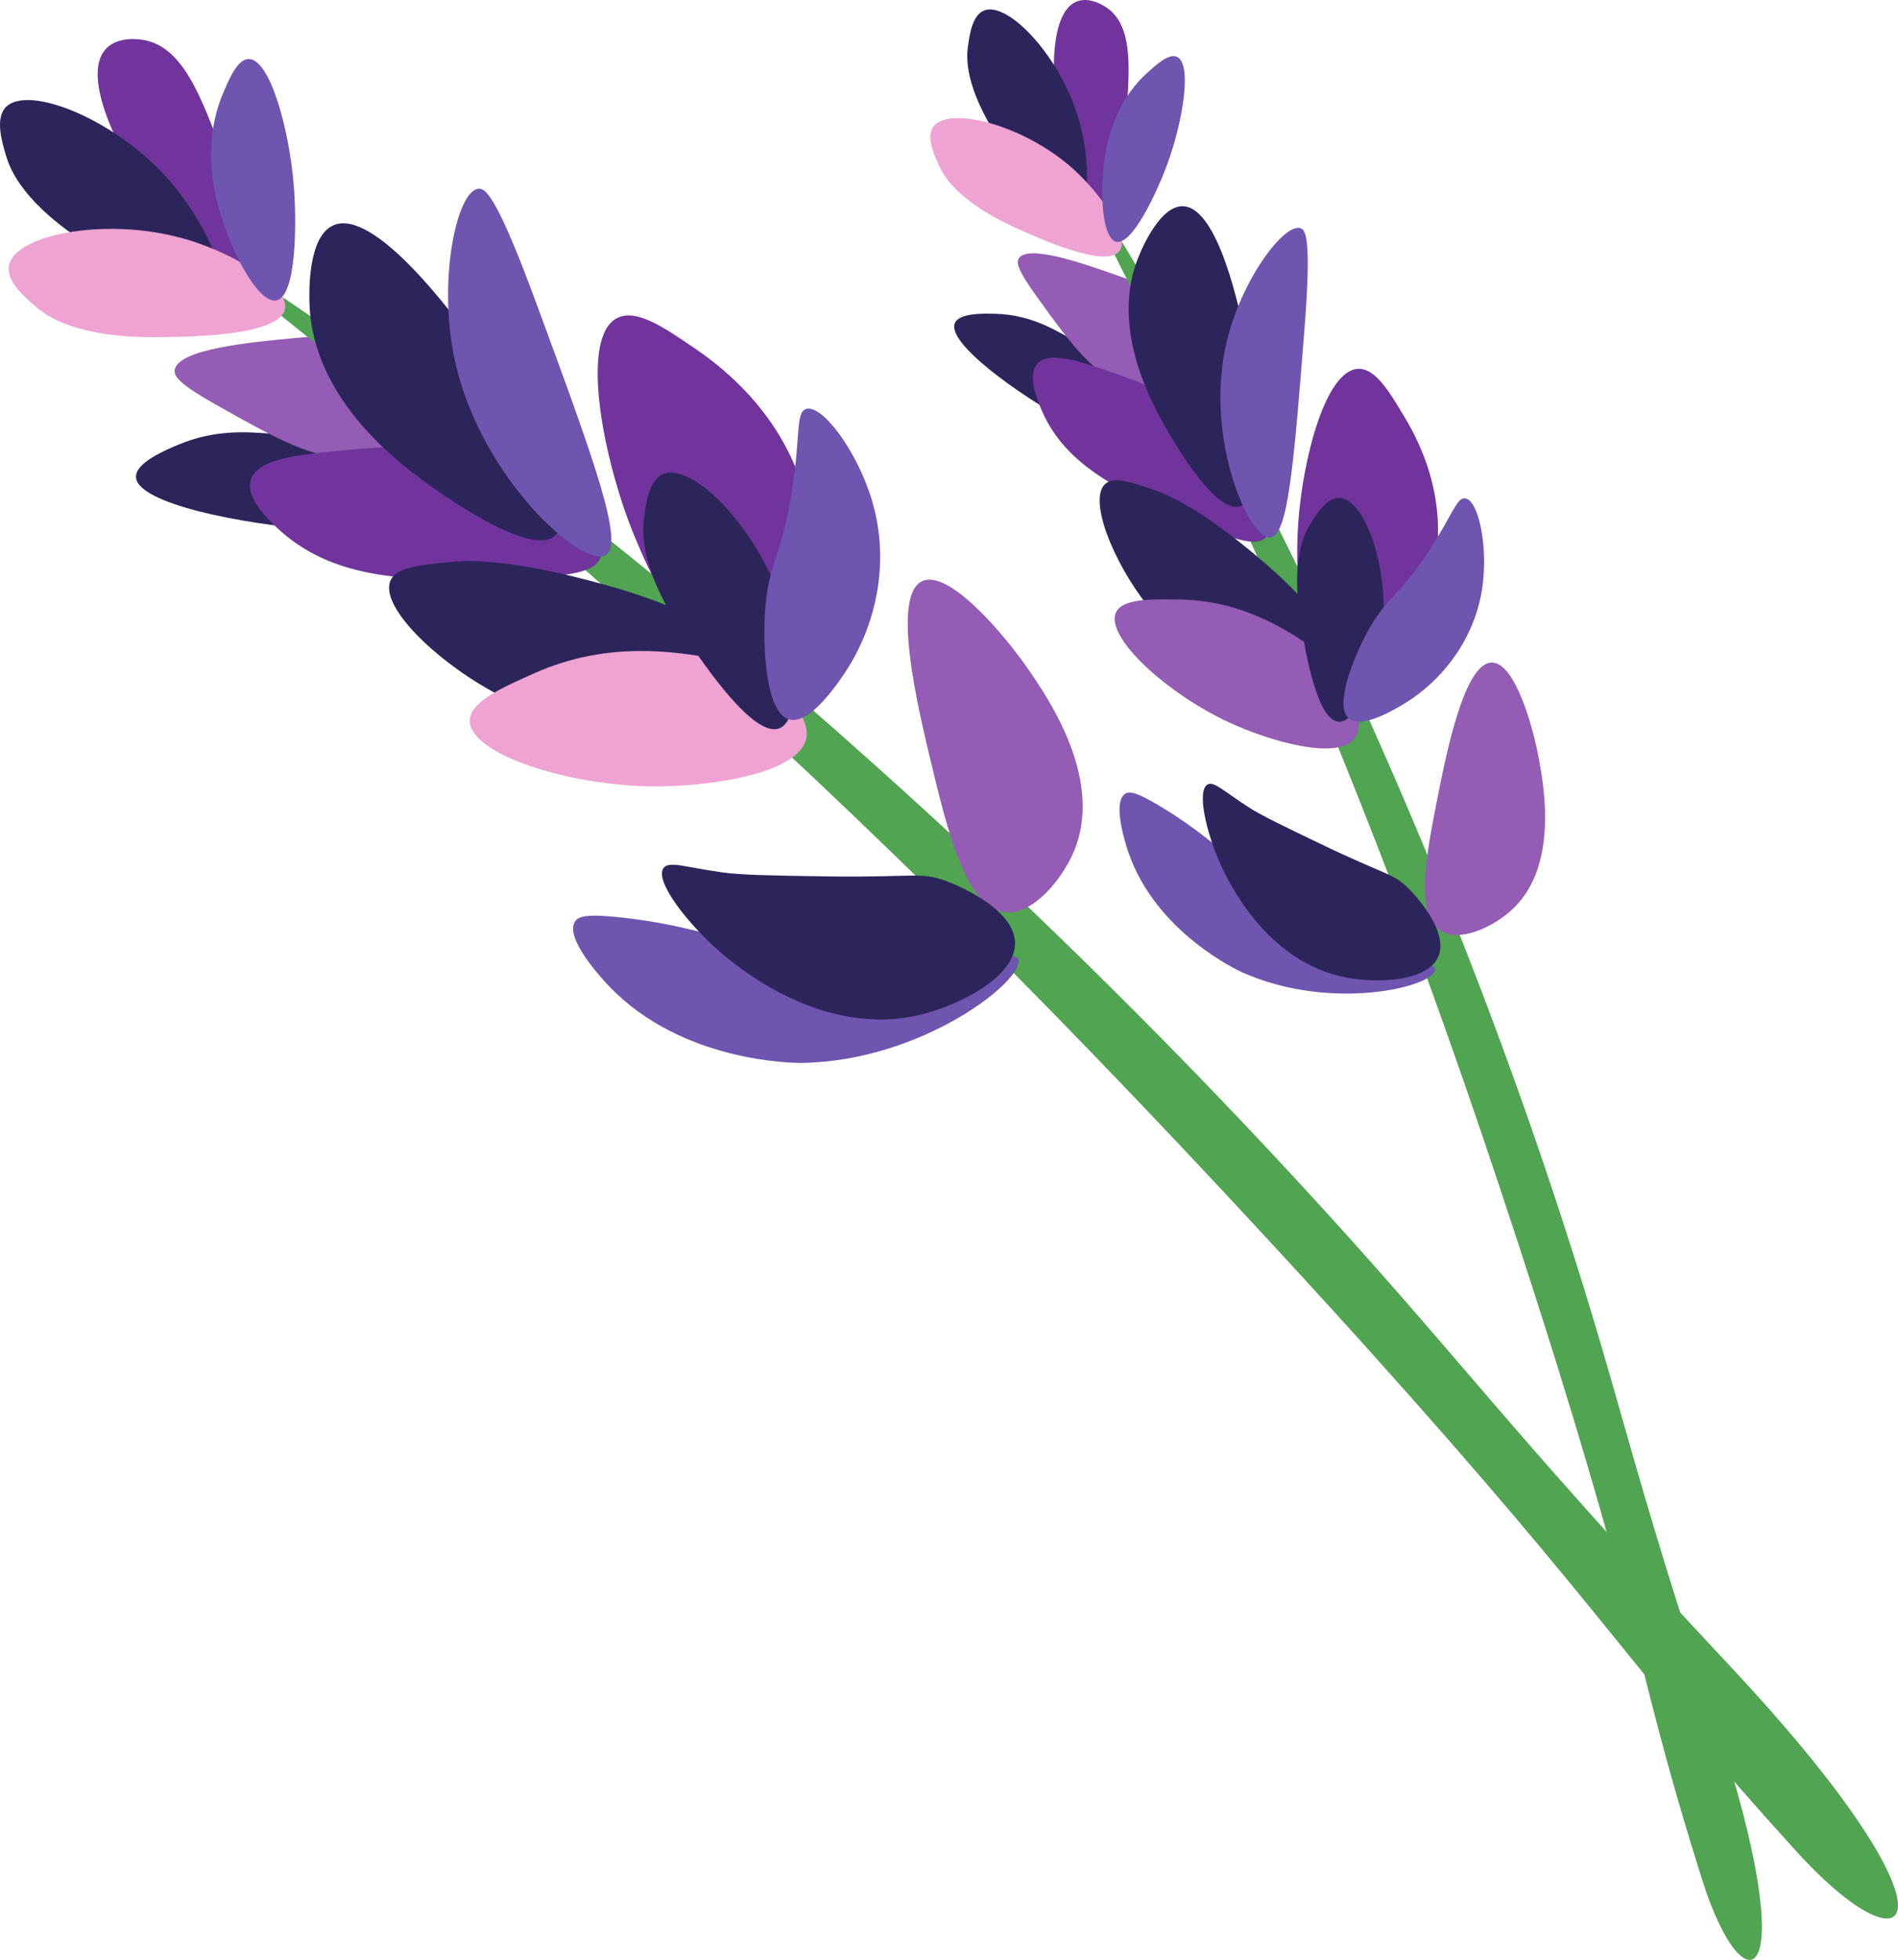 <svg height="160.136" width="155.12" xml:space="preserve" xmlns="http://www.w3.org/2000/svg"><path d="M21.884 35.414c-1.616-.112-4.304-.35-7.308.919-1.1.464-3.496 1.476-3.463 2.636.062 2.177 8.683 3.884 15.094 4.341 7.778.56 18.522-.261 18.857-2.845.277-2.121-6.559-4.521-6.867-4.627-5.284-1.821-6.053.283-16.313-.424" fill="#2c255b"/><path d="M35.021 28.943c-1.516-.885-4.161-1.965-11.006-1.315-3.574.337-9.547.9-9.742 2.633-.045.437.259 1.041 3.21 2.71 5.8 3.28 8.872 4.985 12.824 4.38 3.701-.573 7.677-3.18 7.51-5.457-.1-1.373-1.677-2.3-2.796-2.95" fill="#945cb4"/><path d="M14.528 18.976c.377-.474 45.521 27.781 91.177 77.156 13.676 14.788 16.488 19.505 35.574 39.876 19.82 21.146 15.228 25.913 5.554 15.281-14.009-15.405-15.086-18.872-35.05-41.076-1.278-1.421-14.102-15.687-28.104-29.868-38.046-38.537-69.47-60.968-69.151-61.37" fill="#51a451"/><path d="M8.693 3.952c1.023-1.043 2.843-.726 3.115-.674 2.979.568 4.455 4.251 5.884 7.955.85 2.199 3.636 9.419 1.9 10.448-1.479.877-5.577-3.16-7.885-6.508-2.214-3.207-5.074-9.117-3.014-11.221" fill="#71349c"/><path d="M.484 8.749c1.848-1.888 9.173 1.059 13.541 6.205 2.498 2.942 4.855 7.583 3.563 8.923-1.563 1.624-7.8-2.268-10.07-3.685C1.892 16.68.831 13.832.515 12.784c-.356-1.179-.94-3.106-.031-4.035" fill="#2c255b"/><path d="M.736 21.672c.547-2.586 8.307-4.031 14.755-2.036 3.686 1.14 8.168 3.786 7.798 5.612-.448 2.213-7.798 2.278-10.474 2.3-6.635.058-9.058-1.774-9.887-2.487-.935-.805-2.461-2.117-2.192-3.39" fill="#efa3d2"/><path d="M17.708 16.365c-1.083-4.524.06-7.635.481-8.637.54-1.294 1.218-2.902 2.138-2.906 1.742-.008 3.308 5.762 3.677 10.267.259 3.124.228 9.105-1.407 9.455-1.532.324-3.981-4.399-4.889-8.179" fill="#6e55af"/><path d="M75.357 47.489c2.14-1.015 6.611 4.224 8.578 7.048 1.684 2.424 6.44 9.267 3.733 15.255-.984 2.172-3.301 5.012-5.57 4.738-3.157-.381-4.651-6.602-6.03-12.341-1.03-4.285-3.243-13.501-.71-14.7" fill="#945cb4"/><path d="M63.815 77.396c-4.959-.52-7.295-1.794-12.962-2.422-2.79-.308-3.564-.148-3.87.34-.874 1.396 2.42 4.876 2.834 5.306 5.976 6.225 15.187 6.234 15.678 6.228 9.928-.134 18.3-6.819 17.736-8.472-.15-.432-2.004-.5-5.716-.635-3.808-.143-5.638.01-9.738-.136-1.98-.07-2.97-.105-3.962-.21" fill="#6e55af"/><path d="M77.28 71.97c-2.11-.765-2.525-.249-9.98-.366-4.484-.071-6.725-.107-8.317-.33-2.992-.42-4.331-.952-4.759-.346-.74 1.048 1.945 4.526 4.616 6.84 1.144.988 8.345 7.22 16.597 5.092 3.043-.786 7.564-3.051 7.52-5.822-.049-2.977-5.348-4.952-5.677-5.068" fill="#2c255b"/><path d="M50.406 26.003c1.55-.834 3.865.747 6.237 2.365 1.685 1.15 7.56 5.158 9.366 12.884 1.52 6.506.054 15.213-3.289 15.994-3.779.886-9.057-8.561-11.312-14.573-2.265-6.036-3.913-15.107-1.003-16.67M39.526 37.785c-4.562-1.677-8.362-1.299-12.22-.915-2.918.291-6.291.627-6.809 2.339-.488 1.595 1.76 3.581 2.503 4.24 4.576 4.043 10.857 3.98 17.039 3.836 5.038-.12 8.553-.203 9.032-1.73.665-2.122-4.826-6.037-9.544-7.77" fill="#71349c"/><path d="M27.273 18.398c3.344-1.408 9.799 7.37 11.306 9.416 3.605 4.904 8.933 13.988 6.778 15.955-1.886 1.721-8.521-2.913-9.752-3.776-2.348-1.64-10.074-7.035-10.313-15.22-.023-.83-.159-5.475 1.981-6.375" fill="#2c255b"/><path d="M39.099 15.42c.576-.06 1.504.588 4.728 9.344 4.672 12.681 7.254 19.692 5.672 20.6-1.91 1.093-10.391-6.424-12.39-16.218-1.308-6.425.235-13.54 1.99-13.726" fill="#6e55af"/><path d="M48.123 47.426c-7.015-1.846-10.256-1.606-11.199-1.514-2.605.24-4.556.421-5.021 1.556-.902 2.186 4.126 6.934 9.196 9.486 9.12 4.592 21.074 3.436 22.005.202.201-.704-.163-1.351-.777-2.435-.64-1.128-2.102-3.092-8.378-5.472-2.433-.92-4.31-1.423-5.826-1.823" fill="#2c255b"/><path d="M58.479 53.812c-3.324-.562-8.766-1.486-14.778 1.184-2.737 1.217-5.316 2.361-5.304 3.909.022 2.745 8.172 5.337 15.17 5.35 4.541.008 11.804-1.062 12.332-3.954.346-1.896-2.243-4.405-4.426-5.543-1.129-.589-2.125-.798-2.994-.946" fill="#efa3d2"/><path d="M54.239 38.725c2.456-.975 7.95 4.7 9.845 11.177 1.085 3.704 1.352 8.9-.373 9.602-2.091.849-6.206-5.247-7.7-7.466-3.714-5.498-3.524-8.528-3.387-9.617.155-1.219.405-3.219 1.615-3.696" fill="#2c255b"/><path d="M62.526 49.97c.253-3.944 1.333-4.396 2.189-9.79.726-4.579.301-6.487 1.164-6.762 1.326-.41 4.241 3.52 5.426 7.611 1.514 5.224.112 10.397-2.237 13.908-.621.927-2.883 4.307-4.565 3.843-1.934-.534-2.166-5.888-1.978-8.81" fill="#6e55af"/><path d="M87.066 27.423c-1.137-.622-3.013-1.698-5.625-1.782-.956-.03-3.038-.096-3.401.757-.684 1.607 5.015 5.738 9.525 8.22 5.471 3.016 13.563 6.019 14.672 4.251.912-1.45-3.256-5.49-3.442-5.67-3.235-3.094-4.5-1.82-11.728-5.775" fill="#2c255b"/><path d="M98.793 27.121c-.806-1.152-2.366-2.823-7.565-4.647-2.713-.95-7.25-2.546-7.97-1.35-.18.3-.16.844 1.427 3.044 3.12 4.333 4.782 6.605 7.862 7.488 2.884.825 6.649.258 7.29-1.454.39-1.03-.448-2.232-1.044-3.081" fill="#945cb4"/><path d="M87.228 13c.43-.218 23.8 35.472 40.464 86.693 4.99 15.341 5.453 19.72 12.51 40.935 7.326 22.029 2.389 23.956-1.083 12.978-5.028-15.902-4.65-18.785-11.727-41.634-.455-1.46-5.001-16.138-10.433-31.15C102.2 40.033 86.86 13.185 87.228 13" fill="#51a451"/><path d="M88.02.116c1.092-.418 2.31.422 2.49.553 1.975 1.41 1.817 4.585 1.614 7.759-.12 1.885-.513 8.07-2.119 8.237-1.37.143-3.001-4.168-3.557-7.379-.533-3.073-.632-8.332 1.572-9.17" fill="#71349c"/><path d="M80.44.853c1.977-.755 6.319 3.847 7.77 9.052.83 2.979.989 7.144-.4 7.687-1.682.657-4.915-4.266-6.091-6.056-2.916-4.443-2.734-6.87-2.612-7.739.137-.977.36-2.575 1.333-2.944" fill="#2c255b"/><path d="M76.291 10.338c1.262-1.697 7.396-.149 11.414 3.463 2.3 2.068 4.674 5.495 3.792 6.699-1.066 1.458-6.437-.962-8.39-1.839-4.846-2.18-5.995-4.325-6.358-5.124-.412-.897-1.081-2.364-.458-3.199" fill="#efa3d2"/><path d="M90.416 12.168c.728-3.656 2.603-5.535 3.245-6.123.828-.759 1.859-1.703 2.53-1.399 1.269.579.473 5.302-.767 8.703-.859 2.359-2.887 6.701-4.193 6.405-1.224-.274-1.423-4.533-.815-7.586" fill="#6e55af"/><path d="M121.919 54.136c1.898-.019 3.396 5.282 3.876 8.002.413 2.328 1.581 8.898-2.396 12.346-1.443 1.252-4.083 2.54-5.64 1.582-2.171-1.338-1.171-6.362-.25-11 .688-3.465 2.168-10.91 4.41-10.93" fill="#945cb4"/><path d="M103.497 72.023c-3.434-2.045-4.705-3.751-8.618-6.109-1.926-1.158-2.542-1.304-2.928-1.052-1.104.723.126 4.36.282 4.812 2.259 6.53 8.959 9.627 9.318 9.784 7.266 3.235 15.597 1.178 15.741-.213.037-.365-1.29-1.039-3.944-2.383-2.723-1.378-4.105-1.881-7.039-3.361-1.416-.716-2.125-1.073-2.812-1.479" fill="#6e55af"/><path d="M115.112 72.586c-1.28-1.26-1.755-1.025-7.137-3.61-3.24-1.555-4.859-2.334-5.942-3.028-2.036-1.31-2.829-2.144-3.344-1.848-.89.514-.104 3.945 1.064 6.524.502 1.104 3.65 8.049 10.367 9.265 2.479.452 6.525.32 7.421-1.71.964-2.185-2.23-5.394-2.429-5.593" fill="#2c255b"/><path d="M110.971 30.138c1.408-.085 2.562 1.839 3.745 3.811.84 1.403 3.77 6.29 2.495 12.513-1.075 5.244-5.062 11.086-7.755 10.532-3.045-.621-3.72-9.264-3.344-14.393.377-5.15 2.216-12.301 4.859-12.463m-11.865 4.925c-2.755-2.749-5.646-3.746-8.583-4.763-2.219-.764-4.786-1.65-5.738-.582-.888.999.082 3.196.402 3.924 1.97 4.478 6.56 6.535 11.106 8.502 3.706 1.604 6.292 2.721 7.152 1.77 1.195-1.32-1.488-6.008-4.338-8.85" fill="#71349c"/><path d="M96.692 16.853c2.904.095 4.659 8.645 5.067 10.639.98 4.776 1.81 13.169-.415 13.876-1.95.625-5.224-4.972-5.83-6.011-1.158-1.984-4.97-8.497-2.4-14.532.262-.612 1.72-4.036 3.578-3.972" fill="#2c255b"/><path d="M106.293 18.649c.44.15.898.93.308 8.381-.853 10.792-1.325 16.758-2.781 16.887-1.753.159-5.405-8.153-3.575-15.947 1.202-5.113 4.71-9.773 6.048-9.321" fill="#6e55af"/><path d="M102.128 44.958c-4.485-3.694-6.923-4.604-7.636-4.86-1.977-.693-3.459-1.216-4.177-.545-1.388 1.287.678 6.425 3.51 9.98 5.095 6.399 14.179 9.565 15.94 7.524.383-.445.334-1.035.25-2.03-.088-1.034-.491-2.953-4.26-6.791-1.459-1.486-2.659-2.478-3.627-3.278" fill="#2c255b"/><path d="M107.521 53.074c-2.23-1.522-5.88-4.016-11.146-4.092-2.4-.033-4.658-.064-5.17 1.064-.902 2.006 4.155 6.624 9.242 8.98 3.301 1.528 8.944 3.184 10.298 1.256.888-1.262-.156-3.956-1.364-5.514-.622-.806-1.277-1.295-1.86-1.694" fill="#945cb4"/><path d="M109.495 40.68c2.113.114 4.208 6.084 3.416 11.428-.454 3.062-2.002 6.929-3.492 6.862-1.804-.084-2.755-5.896-3.1-8.01-.856-5.248.296-7.387.761-8.132.523-.838 1.375-2.207 2.415-2.148" fill="#2c255b"/><path d="M111.751 51.638c1.508-2.786 2.446-2.753 4.877-6.39 2.064-3.09 2.395-4.616 3.112-4.526 1.105.142 1.907 3.98 1.396 7.354-.65 4.306-3.403 7.602-6.29 9.37-.76.463-3.54 2.166-4.609 1.263-1.225-1.033.399-5.008 1.514-7.07" fill="#6e55af"/></svg>